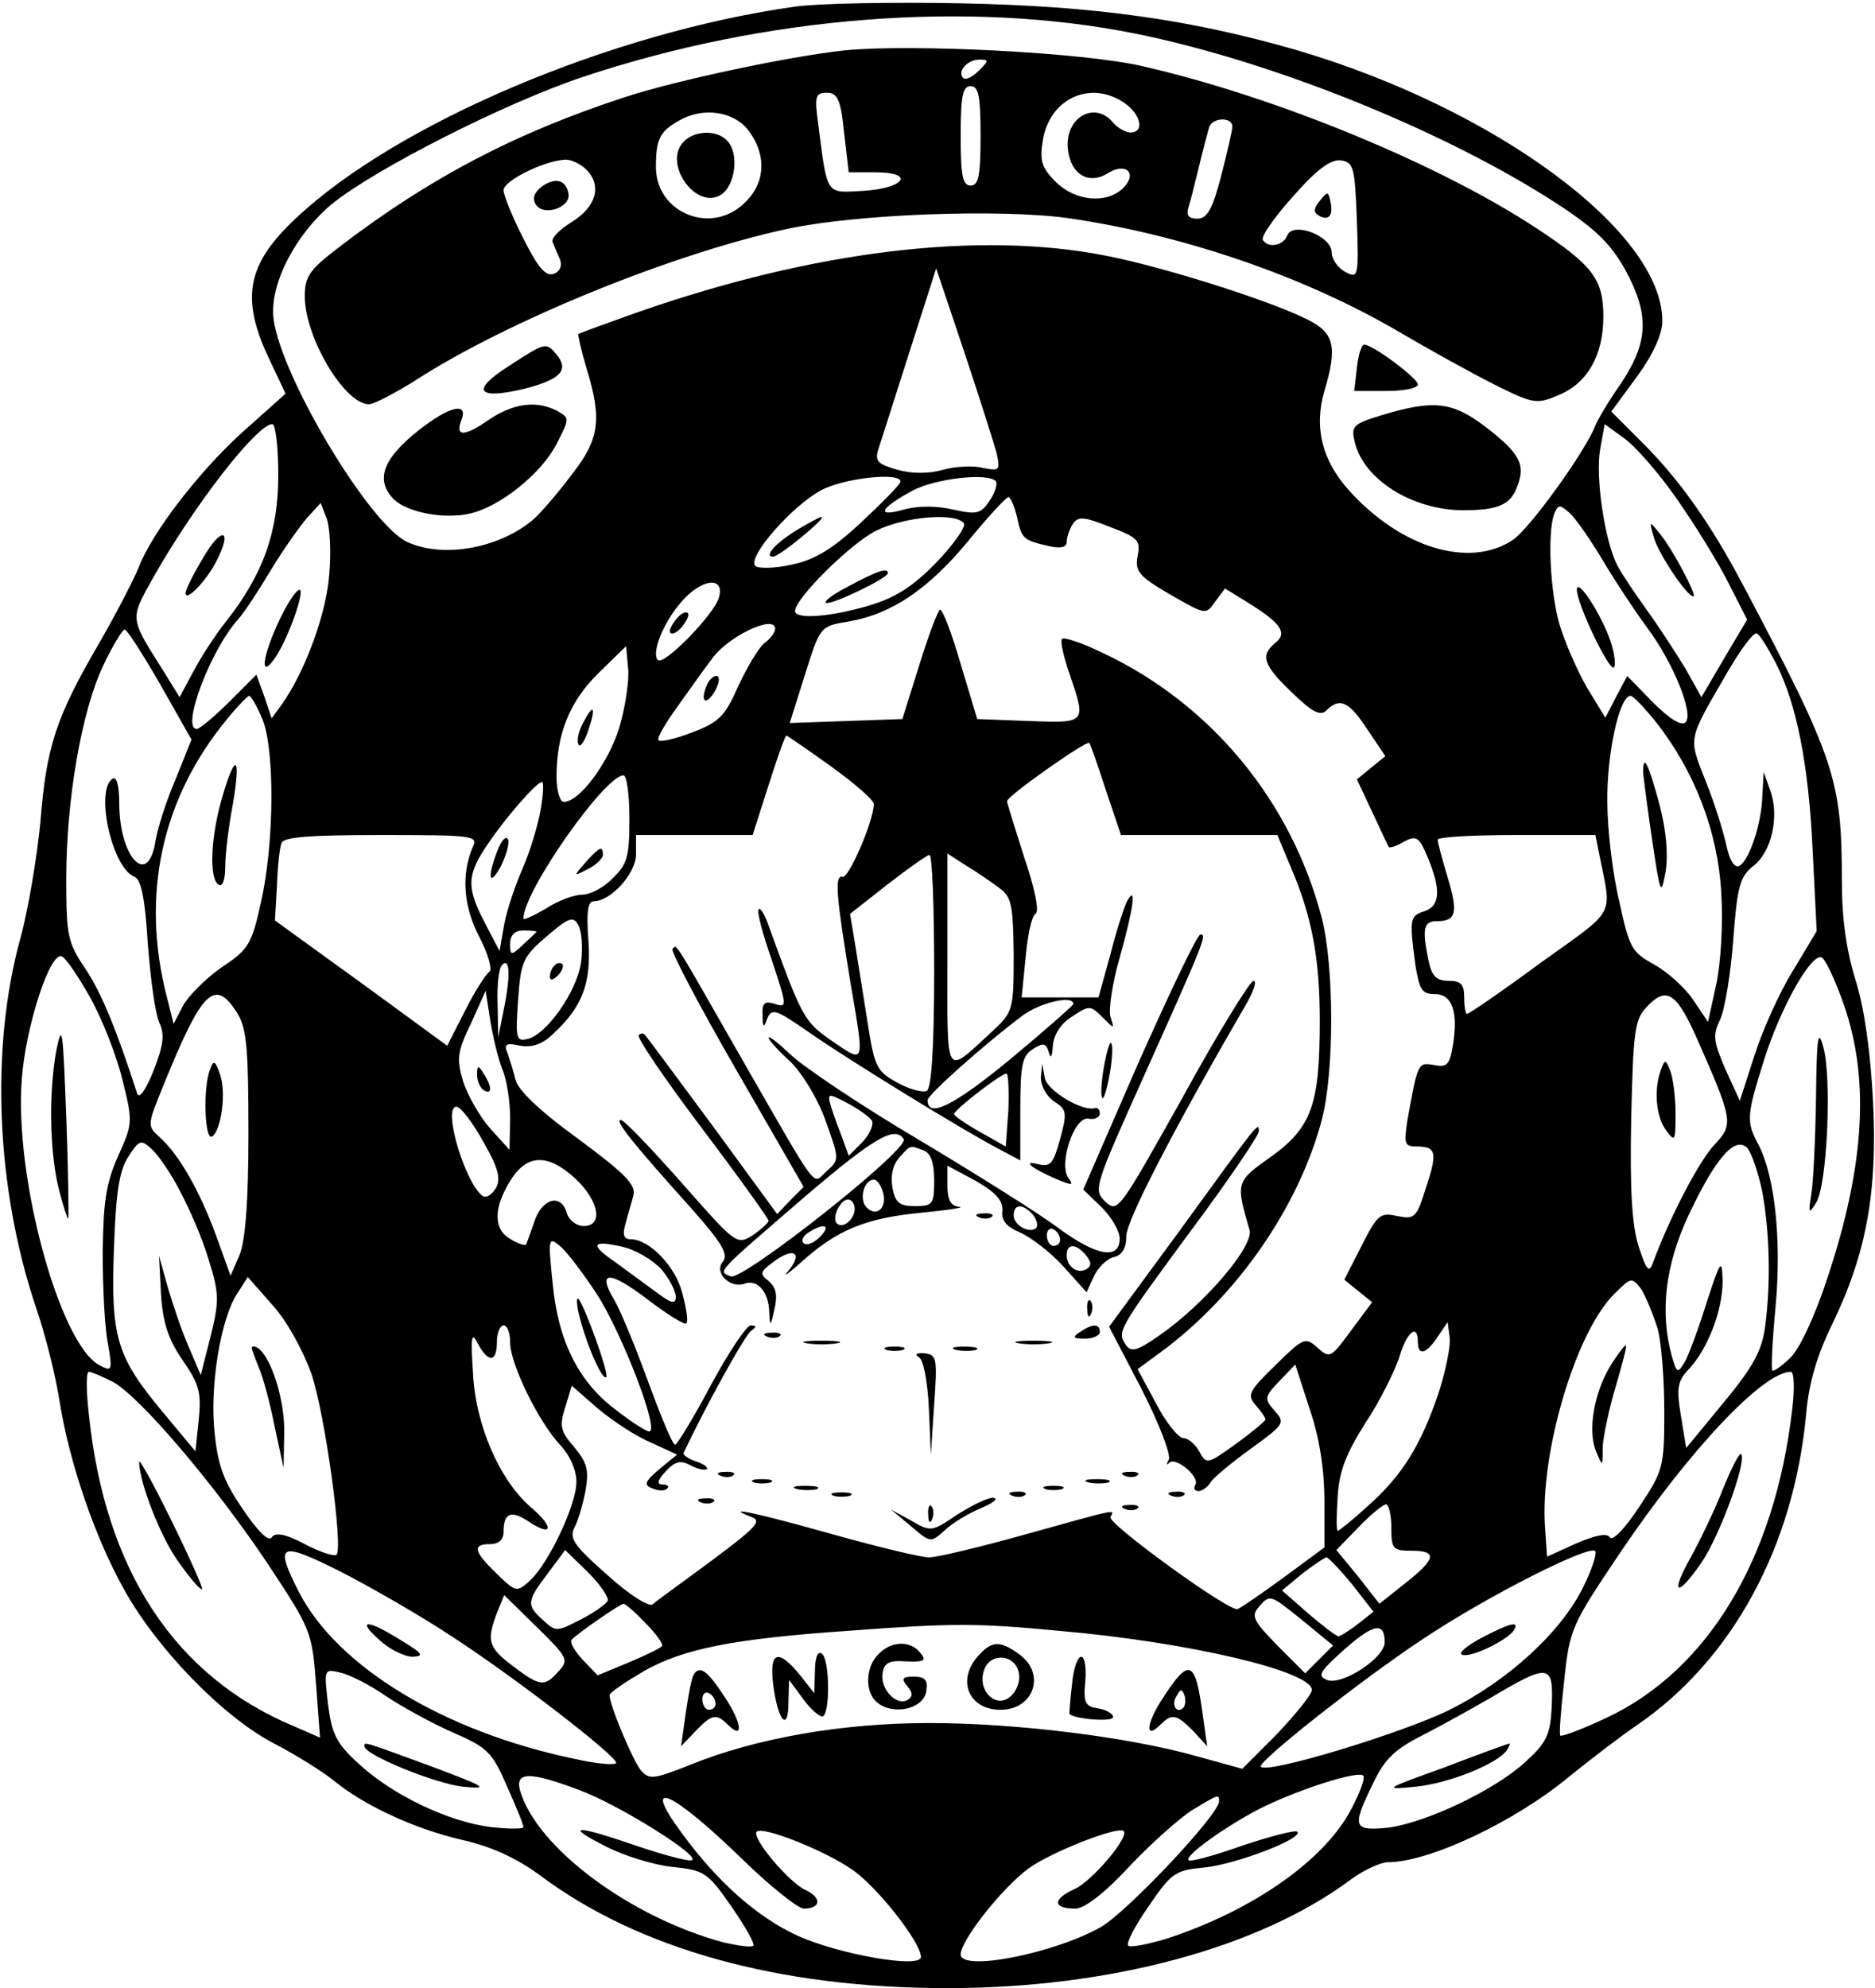 <?xml version="1.0" standalone="no"?>
<!DOCTYPE svg PUBLIC "-//W3C//DTD SVG 20010904//EN"
 "http://www.w3.org/TR/2001/REC-SVG-20010904/DTD/svg10.dtd">
<svg version="1.0" xmlns="http://www.w3.org/2000/svg"
 width="283pt" height="300pt" viewBox="0 0 283 300"
 preserveAspectRatio="xMidYMid meet">

<g transform="translate(0,300) scale(0.1,-0.1)"
fill="#000000" stroke="none">
<path d="M1200 2990 c-278 -39 -601 -176 -753 -319 -74 -69 -84 -120 -42 -210
l26 -55 -66 -59 c-65 -59 -136 -151 -156 -204 -6 -15 -32 -66 -59 -113 -66
-113 -80 -157 -89 -270 -5 -52 -18 -131 -30 -175 -46 -166 -37 -378 23 -557
14 -40 30 -104 36 -143 15 -94 54 -206 97 -283 49 -89 149 -192 225 -232 35
-18 76 -44 92 -57 45 -37 120 -72 192 -89 45 -10 82 -27 118 -53 149 -112 361
-171 616 -171 246 0 471 61 609 164 19 14 45 26 56 26 62 0 191 61 272 128 32
26 79 62 104 79 143 98 236 268 255 468 4 49 17 91 40 138 51 106 68 198 61
336 -4 76 -13 139 -26 181 -14 45 -21 92 -21 151 0 152 -10 183 -148 444 -50
95 -97 161 -153 217 l-47 47 39 53 c24 33 38 64 38 83 1 135 -253 322 -554
410 -160 46 -304 66 -505 70 -102 2 -214 0 -250 -5z m515 -41 c207 -42 467
-147 636 -257 58 -38 80 -60 102 -99 37 -68 35 -109 -6 -171 -19 -27 -36 -56
-39 -64 -15 -39 -100 -157 -125 -173 -65 -43 -168 -12 -246 74 -42 46 -54 97
-38 151 20 67 15 88 -26 108 -55 28 -216 79 -303 96 -191 38 -441 8 -707 -85
-48 -17 -89 -32 -90 -33 -1 -1 4 -24 12 -51 24 -77 20 -108 -22 -161 -20 -27
-46 -57 -57 -67 -51 -44 -136 -60 -191 -35 -57 26 -190 248 -202 336 -7 52 33
129 89 175 66 53 261 152 378 191 276 92 583 116 835 65z m-211 -632 c6 -27 5
-28 -21 -23 -15 4 -43 2 -60 -3 -21 -6 -46 -6 -68 0 -31 9 -35 13 -29 32 4 12
25 78 47 147 l40 125 42 -125 c23 -69 45 -138 49 -153z m-1084 -34 c0 -86 -23
-150 -79 -221 -16 -20 -38 -54 -49 -75 l-21 -39 -24 39 c-52 82 -51 78 -16
141 62 110 157 232 180 232 5 0 9 -35 9 -77z m2111 -36 c28 -40 63 -97 78
-127 l28 -55 -35 -59 -34 -58 -24 43 c-14 23 -40 63 -58 88 -18 25 -39 56 -45
68 -19 37 -33 132 -26 174 l7 39 29 -21 c17 -12 53 -53 80 -92z m-1172 26 c-1
-5 -28 -32 -60 -62 -43 -40 -70 -56 -104 -63 -26 -6 -51 -6 -55 -2 -13 13 56
91 99 114 35 19 122 28 120 13z m144 1 c3 -4 -1 -17 -9 -29 -13 -20 -19 -22
-55 -14 -25 6 -54 6 -75 0 -43 -12 -36 2 14 29 35 18 112 27 125 14z m32 -54
c7 -33 9 -35 48 -44 18 -4 27 -2 27 6 0 7 4 19 9 27 8 12 16 12 56 -4 42 -16
47 -20 42 -44 -4 -23 1 -30 49 -58 54 -31 54 -31 68 -11 l15 20 34 -21 c50
-31 61 -46 42 -61 -23 -19 -19 -33 25 -75 31 -30 43 -36 52 -27 20 20 34 14
62 -29 l27 -40 -21 -17 -22 -18 23 -49 c13 -28 24 -51 25 -53 1 -2 12 1 23 8
19 10 23 7 36 -24 20 -48 19 -73 -5 -81 -22 -7 -23 -11 -14 -79 6 -39 10 -46
29 -46 27 0 36 -26 28 -77 -5 -30 -9 -34 -29 -30 -24 4 -24 4 -40 -85 -5 -34
-4 -38 14 -38 30 0 32 -9 14 -63 -14 -45 -17 -47 -43 -42 -26 6 -30 2 -54 -45
l-26 -51 21 -17 21 -17 -32 -43 c-30 -41 -32 -42 -50 -26 -19 17 -21 16 -64
-26 -40 -39 -43 -45 -30 -60 8 -9 15 -19 15 -22 0 -2 -20 -19 -45 -37 -43 -31
-44 -31 -55 -11 -6 11 -17 20 -24 20 -7 0 -26 23 -41 52 l-28 52 34 25 c115
84 209 219 244 351 19 72 19 230 0 305 -46 176 -167 323 -331 400 -31 15 -58
24 -61 21 -3 -3 2 -26 11 -52 26 -76 26 -75 -61 -72 l-78 3 -25 83 c-13 45
-27 82 -31 82 -3 0 -17 -37 -31 -82 l-26 -83 -85 -3 -85 -3 23 73 c23 73 23
73 65 80 65 11 120 48 180 120 30 37 58 67 62 68 3 0 9 -13 13 -30z m-1038
-86 c-4 -59 -36 -146 -71 -196 l-16 -22 -11 33 -12 33 -41 -41 c-23 -23 -45
-41 -49 -41 -24 0 20 118 62 165 10 11 32 45 50 75 18 30 43 65 54 78 l21 23
9 -23 c5 -13 7 -51 4 -84z m1923 19 c19 -32 49 -77 66 -100 39 -52 71 -130 58
-143 -6 -6 -24 5 -49 30 l-39 40 -17 -32 -16 -31 -28 46 c-15 26 -33 68 -41
94 -14 48 -19 139 -8 168 6 14 8 14 23 1 9 -8 32 -41 51 -73z m-965 57 c3 -5
-16 -32 -42 -59 -36 -37 -62 -53 -102 -65 -58 -17 -111 -21 -111 -8 0 19 84
102 122 121 44 22 122 28 133 11z m-370 -112 c-7 -25 -83 -103 -92 -94 -10 10
7 54 33 85 31 38 69 43 59 9z m85 -47 c0 -5 -7 -15 -17 -22 -9 -8 -26 -37 -39
-65 -20 -45 -29 -54 -69 -69 -25 -10 -48 -15 -51 -12 -3 3 10 25 28 50 18 25
41 58 52 72 23 34 96 69 96 46z m-928 -84 l47 -83 -24 -60 c-14 -32 -28 -76
-31 -97 -12 -66 -54 -19 -54 61 0 26 -4 41 -10 37 -27 -17 -1 -135 33 -148 10
-4 16 -33 20 -100 4 -52 11 -105 17 -119 9 -19 7 -34 -8 -73 -12 -30 -22 -44
-25 -35 -31 96 -54 152 -78 188 -27 40 -29 50 -29 136 0 119 23 253 56 322 14
30 29 54 32 54 4 0 28 -38 54 -83z m2438 33 c32 -62 50 -155 56 -285 l6 -120
-36 -60 c-20 -32 -46 -90 -58 -128 l-22 -68 -22 48 c-18 42 -19 51 -8 74 7 14
16 68 20 120 6 81 10 96 30 112 28 21 40 75 26 114 l-10 28 -2 -35 c-1 -44
-21 -102 -36 -107 -7 -2 -14 11 -18 30 -4 19 -17 62 -31 97 -27 69 -29 60 33
167 20 34 39 60 44 57 5 -3 17 -23 28 -44z m-1745 -97 c-16 -53 -60 -113 -84
-113 -6 0 -11 17 -11 38 0 65 20 114 64 157 l41 40 3 -33 c2 -18 -4 -58 -13
-89z m-539 12 c19 -46 18 -188 -2 -276 -14 -64 -19 -72 -60 -99 -24 -17 -50
-43 -58 -58 l-14 -27 -10 40 c-40 154 -8 300 90 419 16 20 32 36 34 36 3 0 12
-16 20 -35z m2103 -4 c59 -75 94 -166 99 -259 3 -48 -1 -108 -8 -139 l-12 -55
-23 34 c-12 18 -39 42 -59 53 -33 18 -37 25 -52 95 -10 41 -18 109 -18 150 -1
71 18 160 35 160 4 0 21 -18 38 -39z m-1244 -68 c36 -26 65 -51 64 -57 -2 -29
-38 -111 -47 -109 -13 3 -10 -28 12 -162 21 -123 22 -120 -28 -86 -43 30 -45
34 -98 180 -5 13 -11 22 -13 19 -3 -3 6 -37 20 -77 23 -69 23 -72 5 -66 -16 5
-20 2 -19 -17 0 -19 2 -20 7 -5 7 16 13 14 62 -20 60 -42 236 -150 288 -177
l32 -17 0 78 c0 66 3 80 19 90 16 10 20 9 24 -5 3 -10 5 -7 6 9 1 16 11 33 26
43 30 20 30 20 51 -1 16 -16 16 -16 10 3 -3 11 3 51 14 89 21 75 26 112 11 85
-4 -8 -16 -44 -25 -80 l-18 -65 -58 0 -58 0 6 60 c3 33 9 63 15 66 6 4 -1 38
-17 85 -14 44 -26 82 -26 85 0 8 120 92 124 88 2 -2 13 -34 25 -71 l23 -68
118 0 118 0 20 -48 c32 -74 44 -138 44 -232 0 -126 -12 -161 -73 -205 -54 -38
-54 -39 -33 -111 7 -24 -68 -112 -136 -159 -34 -24 -43 -26 -51 -14 -13 20
-12 22 100 174 56 75 101 142 101 148 0 15 1 16 -118 -148 l-108 -147 49 -94
c27 -53 45 -100 41 -107 -4 -6 -3 -9 1 -4 10 9 47 -22 39 -34 -3 -5 -1 -9 5
-9 5 0 14 6 18 13 4 7 32 30 61 51 51 37 52 39 36 57 -16 18 -16 21 7 45 l24
25 22 -68 c15 -44 22 -92 22 -138 l0 -70 -61 -45 c-34 -25 -65 -46 -70 -48
-12 -5 -198 130 -192 139 7 12 13 13 -127 -26 -68 -19 -134 -35 -147 -35 -12
0 -78 16 -146 35 -117 33 -166 43 -122 26 17 -6 7 -16 -60 -66 -43 -32 -84
-61 -89 -66 -6 -4 -36 15 -69 45 -50 44 -57 55 -49 71 6 11 13 36 17 57 5 30
2 41 -17 64 -21 24 -23 32 -14 60 l10 33 40 -35 c23 -19 58 -42 80 -51 l39
-18 -27 -22 c-22 -19 -24 -24 -10 -29 9 -4 19 -4 22 0 4 3 0 6 -7 6 -9 0 -8 6
5 20 14 15 22 17 37 9 11 -6 22 -8 25 -6 2 3 -5 8 -17 12 -12 4 -20 10 -18 13
32 68 93 179 102 184 8 6 8 8 -1 8 -6 0 -33 -40 -60 -90 -26 -49 -51 -90 -54
-90 -4 0 -21 42 -40 93 -18 50 -41 106 -51 124 -28 46 -9 47 51 1 29 -22 55
-38 57 -35 3 3 0 23 -6 45 -10 41 -50 82 -78 82 -10 0 -13 6 -8 23 3 12 9 31
12 43 4 16 -11 32 -84 86 -58 42 -91 74 -94 89 -3 13 -9 31 -12 40 -6 13 -2
16 19 11 18 -3 34 2 51 19 43 40 57 76 52 141 -3 40 -1 58 8 58 26 0 64 42 64
71 l0 29 88 0 88 0 24 75 c13 41 25 75 27 75 1 0 32 -21 68 -47z m-305 -78 c0
-57 -3 -69 -25 -90 -13 -14 -34 -25 -46 -25 -12 0 -37 -9 -55 -21 -19 -11 -34
-18 -34 -15 0 41 123 216 151 216 5 0 9 -29 9 -65z m-134 13 c-4 -23 -16 -63
-27 -88 -11 -25 -24 -63 -28 -85 l-7 -40 -22 42 c-28 54 -28 72 4 119 26 39
74 94 82 94 3 0 2 -19 -2 -42z m-102 -55 c-18 -42 -15 -89 9 -136 14 -26 20
-50 16 -53 -5 -3 -22 -29 -37 -59 l-27 -53 -130 95 -130 94 3 52 c1 29 4 58 7
65 3 9 43 12 151 12 135 0 146 -1 138 -17z m1700 -13 c19 -95 27 -80 -89 -163
-58 -43 -108 -77 -111 -77 -2 0 -4 11 -4 25 0 20 -5 25 -24 25 -18 0 -25 7
-30 31 -10 49 -7 59 13 59 29 0 32 13 16 66 -8 27 -15 52 -15 57 0 4 54 7 119
7 l119 0 6 -30z m-1004 -174 c0 -115 -4 -177 -11 -182 -6 -3 -26 2 -44 12 -31
17 -35 23 -45 88 -6 39 -15 93 -19 119 l-8 48 56 44 c31 24 59 44 64 45 4 0 7
-78 7 -174z m97 125 c20 -14 22 -25 23 -102 0 -83 -1 -86 -32 -115 -73 -67
-68 -75 -68 106 l0 162 28 -18 c15 -9 37 -24 49 -33z m-630 -113 c-6 -44 -53
-111 -82 -116 -16 -4 -17 3 -13 59 4 58 7 65 43 96 34 29 40 31 48 17 5 -9 7
-34 4 -56z m-67 46 c0 0 -9 -9 -20 -19 -19 -18 -20 -17 -20 1 0 13 7 20 20 20
11 0 20 -1 20 -2z m-674 -99 c18 -32 40 -88 49 -125 16 -64 15 -66 -7 -115
-18 -41 -22 -68 -23 -145 0 -52 3 -114 8 -138 7 -41 6 -42 -13 -32 -60 32
-129 284 -117 433 6 78 42 190 60 184 6 -2 25 -30 43 -62z m2643 0 c44 -116
37 -250 -21 -424 -18 -55 -41 -105 -55 -119 -13 -13 -26 -22 -28 -20 -2 2 0
45 5 97 9 100 -1 194 -25 242 -20 37 -19 45 8 131 25 79 72 162 87 153 5 -3
18 -30 29 -60z m-2018 -15 l-9 -45 -1 51 c-1 28 2 54 7 58 11 12 13 -15 3 -64z
m-404 -7 c15 -23 18 -50 18 -183 0 -106 -5 -165 -14 -185 l-13 -30 -22 61
c-25 68 -56 122 -85 148 -19 17 -19 18 6 79 58 143 77 161 110 110z m401 -86
c7 -16 12 -49 12 -75 l-1 -47 -29 32 c-16 18 -34 50 -41 71 -10 34 -9 45 12
88 l22 49 7 -45 c4 -25 12 -58 18 -73z m1801 51 c57 -129 58 -134 29 -165 -23
-24 -67 -108 -93 -178 -6 -17 -10 -12 -22 25 -10 32 -13 86 -11 191 3 128 5
150 22 168 30 33 45 25 75 -41z m-939 47 c0 -2 -43 -40 -96 -84 -85 -70 -124
-89 -124 -61 0 8 89 87 144 128 26 19 76 31 76 17z m-98 -160 l-4 -55 -39 22
c-21 12 -39 24 -39 27 1 7 71 61 79 61 3 0 4 -25 3 -55z m-793 -47 c23 -40 27
-56 20 -70 -6 -10 -14 -16 -20 -13 -26 17 -62 135 -40 135 6 0 24 -23 40 -52z
m-457 -76 c14 -26 34 -72 43 -103 16 -51 16 -62 3 -115 l-15 -59 -17 40 c-10
22 -24 63 -32 90 l-14 50 3 -58 c3 -44 11 -68 33 -100 25 -36 28 -49 24 -89
l-5 -48 -50 60 c-69 83 -78 112 -73 246 3 85 8 118 22 139 16 25 19 26 35 11
10 -9 30 -38 43 -64z m2388 -1 c11 -61 13 -137 4 -204 -5 -36 -19 -61 -63
-114 l-56 -68 -8 49 c-7 42 -5 52 12 70 29 31 51 89 51 133 -1 35 -3 32 -24
-32 -12 -39 -27 -79 -33 -90 -11 -18 -12 -18 -20 10 -18 66 -9 137 25 210 41
87 70 121 89 103 7 -8 17 -38 23 -67z m-1791 20 c35 -33 42 -71 12 -71 -11 0
-23 9 -26 21 -9 29 -38 20 -49 -16 -6 -17 -11 -31 -12 -33 -1 -2 -12 1 -23 8
-26 14 -27 46 -1 88 25 41 57 42 99 3z m32 -174 c38 -59 95 -207 79 -207 -5 0
-28 15 -51 33 -56 42 -87 104 -95 192 -7 67 -6 69 11 55 10 -8 35 -41 56 -73z
m97 38 c12 -14 22 -33 22 -42 0 -12 -7 -10 -32 9 -18 13 -45 33 -60 44 -38 26
-35 33 10 23 20 -4 47 -20 60 -34z m-528 -158 c21 -62 48 -262 38 -273 -4 -3
-25 4 -48 16 -30 16 -45 18 -50 10 -4 -7 -21 9 -43 42 -29 42 -38 66 -43 115
-8 70 9 173 34 211 l16 25 37 -42 c22 -24 46 -68 59 -104z m2032 68 c6 -22 10
-79 10 -126 0 -83 -2 -89 -38 -143 -21 -32 -40 -52 -44 -46 -4 7 -21 4 -51 -9
l-44 -20 -3 44 c-8 112 46 294 104 352 26 26 27 26 41 8 7 -11 18 -38 25 -60z
m-1732 -21 c0 -32 43 -120 76 -155 14 -15 24 -37 24 -55 0 -35 -42 -123 -70
-149 -20 -18 -21 -18 -50 10 -35 34 -38 45 -10 45 13 0 20 7 20 18 0 29 11 34
38 16 36 -24 39 -9 4 21 -47 40 -84 123 -88 202 -4 57 -2 64 7 46 16 -30 29
-29 29 2 0 14 5 25 10 25 6 0 10 -12 10 -26z m1401 -77 c-27 -79 -55 -124
-107 -170 -23 -21 -43 -37 -45 -37 -2 0 -2 23 0 51 2 39 13 66 42 112 22 33
44 78 51 99 11 38 28 52 28 23 0 -22 13 -18 30 8 l15 22 3 -23 c2 -12 -6 -51
-17 -85z m-2001 18 c40 -21 155 -156 235 -276 64 -97 66 -101 72 -180 l6 -81
-39 17 c-180 75 -286 236 -310 472 -4 35 -4 63 0 63 4 0 20 -7 36 -15z m2535
-42 c-26 -225 -127 -393 -280 -465 -36 -17 -68 -29 -70 -27 -2 2 1 40 6 84 8
77 11 83 85 193 104 154 215 272 257 272 5 0 6 -26 2 -57z m-605 -178 c0 -32
2 -35 30 -35 40 0 38 -12 -9 -49 l-39 -31 -32 41 -33 40 34 35 c18 19 37 34
41 34 4 0 8 -16 8 -35z m-1420 -163 c93 -60 250 -181 250 -192 0 -4 -28 -2
-63 6 -197 41 -358 139 -416 252 -37 73 -30 77 62 31 45 -23 120 -66 167 -97z
m1710 74 c-33 -68 -113 -142 -204 -187 -72 -35 -273 -96 -283 -85 -7 6 150
130 242 191 98 66 259 147 263 134 2 -5 -6 -29 -18 -53z m-1473 -22 c-3 -5
-21 -18 -41 -28 -35 -18 -37 -19 -56 -1 -26 23 -25 29 7 71 l26 35 35 -34 c19
-19 32 -39 29 -43z m1124 25 l32 -41 -24 -19 c-13 -10 -26 -18 -29 -18 -3 0
-23 15 -45 34 l-40 35 30 25 c17 13 33 24 37 25 3 0 21 -19 39 -41z m-1198
-131 c-21 -24 -28 -23 -69 8 -37 28 -40 38 -24 80 l11 27 49 -48 c47 -46 49
-50 33 -67z m1124 76 l45 -37 -21 -21 -21 -21 -42 42 c-35 36 -40 44 -29 57
18 21 17 21 68 -20z m-992 -4 c16 -16 27 -32 24 -34 -2 -3 -25 -14 -51 -25
l-46 -19 -23 24 c-12 13 -20 27 -16 30 11 11 72 53 78 54 3 0 18 -13 34 -30z
m625 -11 c195 -17 380 -61 380 -89 0 -7 -24 -36 -52 -66 l-53 -53 -69 19
c-103 29 -272 50 -404 50 -131 0 -262 -23 -360 -63 -56 -22 -62 -23 -75 -8
-12 15 -47 98 -47 113 0 4 24 20 53 37 59 33 133 48 305 60 160 12 196 12 322
0z m490 -17 c0 -24 -65 -66 -87 -57 -15 6 -12 12 26 46 44 39 61 42 61 11z
m-1508 -81 c24 -16 69 -41 101 -55 53 -23 60 -30 82 -81 14 -31 25 -58 25 -62
0 -3 -22 -3 -49 0 -64 8 -148 48 -199 95 -35 32 -41 45 -47 91 -6 53 -6 53 19
47 14 -3 45 -19 68 -35z m1760 -17 c-2 -42 -8 -54 -40 -83 -47 -43 -151 -92
-208 -99 -52 -5 -54 1 -21 68 17 36 33 51 75 72 29 15 74 40 100 55 91 54 97
53 94 -13z m-301 -151 c-39 -78 -148 -155 -279 -198 -29 -9 -56 -14 -59 -11
-4 3 10 30 31 60 34 50 40 54 84 58 48 5 150 44 140 54 -3 3 -41 -7 -83 -21
-42 -15 -79 -25 -81 -22 -7 6 54 50 106 77 59 30 154 60 158 50 2 -5 -6 -26
-17 -47z m-1167 26 c60 -22 186 -101 170 -106 -5 -2 -43 8 -84 22 -93 32 -109
31 -46 -1 27 -14 72 -28 100 -31 49 -5 54 -8 90 -60 21 -30 36 -57 33 -59 -3
-3 -23 0 -45 5 -141 38 -282 143 -307 229 -8 29 15 29 89 1z m247 -105 c42
-41 84 -74 92 -74 26 0 28 16 3 28 -25 11 -82 79 -74 88 9 9 102 -28 144 -57
38 -26 104 -110 104 -132 0 -18 -124 4 -186 32 -61 28 -121 81 -175 155 -63
85 -16 65 92 -40z m719 88 c0 -20 -136 -164 -177 -189 -69 -40 -213 -69 -213
-42 0 21 63 101 103 130 35 25 135 64 143 56 9 -9 -49 -77 -75 -88 -33 -15
-32 -29 2 -29 14 0 44 23 82 64 33 35 76 73 95 85 40 24 40 24 40 13z"/>
<path d="M1275 2924 c-84 -9 -253 -45 -330 -70 -166 -54 -296 -122 -432 -226
-46 -35 -53 -45 -53 -75 0 -62 60 -163 97 -163 7 0 38 16 70 36 139 90 390
192 563 229 104 22 318 30 421 16 174 -25 358 -88 501 -172 46 -27 111 -63
145 -80 58 -29 63 -29 96 -15 43 18 67 60 67 118 0 56 -15 77 -100 133 -147
97 -394 199 -595 245 -89 21 -350 34 -450 24z m202 -31 c-9 -9 -19 -14 -23
-11 -10 10 6 28 24 28 15 0 15 -1 -1 -17z m3 -98 c0 -60 -3 -75 -15 -75 -12 0
-15 15 -15 75 0 60 3 75 15 75 12 0 15 -15 15 -75z m-206 5 l7 -60 40 0 c61 0
45 -24 -18 -28 -57 -3 -54 -9 -68 101 -6 42 -4 47 13 47 16 0 21 -10 26 -60z
m424 44 c24 -17 30 -44 8 -44 -7 0 -19 7 -26 15 -28 34 -74 7 -68 -41 4 -37
31 -53 59 -36 28 18 47 1 24 -22 -25 -24 -72 -20 -102 10 -21 21 -24 32 -19
62 10 64 73 92 124 56z m-569 -40 c28 -36 27 -79 -4 -109 -50 -51 -135 -17
-135 53 0 42 6 54 35 70 36 21 82 14 104 -14z m731 5 c0 -6 -8 -40 -17 -75
-13 -50 -21 -64 -36 -64 -13 0 -17 5 -13 18 3 9 10 37 16 62 6 25 13 51 15 58
5 15 35 16 35 1z m-975 -65 c24 -24 15 -56 -22 -79 -18 -11 -31 -24 -29 -30 2
-5 7 -17 11 -26 4 -10 0 -19 -9 -22 -12 -5 -24 9 -46 53 -17 33 -30 66 -30 73
0 14 60 44 92 46 9 1 24 -6 33 -15z m1163 -77 c3 -86 2 -88 -18 -77 -11 6 -20
19 -20 29 0 25 -58 47 -67 26 -6 -16 -29 -20 -37 -7 -3 5 18 35 46 66 36 41
57 56 72 54 19 -3 21 -10 24 -91z"/>
<path d="M1030 2784 c-28 -33 21 -101 58 -78 21 13 28 60 11 80 -15 19 -53 18
-69 -2z"/>
<path d="M817 2718 c-11 -9 -14 -18 -8 -27 12 -18 53 -4 49 17 -4 21 -20 25
-41 10z"/>
<path d="M1992 2697 c-9 -11 -10 -17 -2 -22 15 -9 23 -1 18 21 -3 15 -4 16
-16 1z"/>
<path d="M767 2447 c-58 -37 -46 -51 27 -33 53 14 65 28 46 51 -16 19 -16 19
-73 -18z"/>
<path d="M2048 2445 l-4 -35 48 0 c26 0 48 4 48 10 0 9 -68 60 -81 60 -4 0 -9
-16 -11 -35z"/>
<path d="M631 2350 c-54 -43 -65 -75 -36 -104 20 -19 75 -30 114 -21 45 10
108 60 131 105 20 39 20 39 1 50 -31 16 -66 12 -104 -14 -36 -25 -50 -25 -41
-1 12 29 -17 23 -65 -15z"/>
<path d="M2087 2374 c-46 -14 -48 -17 -42 -42 14 -56 86 -101 162 -102 54 0
73 8 83 36 13 33 4 50 -48 90 -50 38 -78 41 -155 18z"/>
<path d="M307 2159 c-15 -25 -27 -49 -27 -54 0 -14 31 18 46 47 26 50 9 55
-19 7z"/>
<path d="M2496 2190 c6 -24 50 -90 60 -90 6 0 -31 71 -51 95 -16 20 -16 19 -9
-5z"/>
<path d="M1204 2201 c-33 -20 -52 -41 -37 -41 9 0 81 59 73 60 -3 0 -19 -9
-36 -19z"/>
<path d="M422 2065 c-26 -55 -31 -92 -7 -58 20 29 46 103 37 103 -5 0 -18 -20
-30 -45z"/>
<path d="M2380 2110 c0 -21 49 -124 56 -117 3 3 1 21 -5 39 -14 41 -51 98 -51
78z"/>
<path d="M1280 2115 c-25 -13 -39 -24 -32 -25 14 0 92 38 92 45 0 9 -15 4 -60
-20z"/>
<path d="M1020 2065 c-7 -9 -11 -18 -8 -20 3 -3 11 1 18 10 7 9 11 18 8 20 -3
3 -11 -1 -18 -10z"/>
<path d="M1066 1964 c-10 -25 1 -29 14 -5 6 12 7 21 1 21 -5 0 -12 -7 -15 -16z"/>
<path d="M880 1909 c-6 -11 -10 -25 -7 -32 2 -6 9 3 15 21 12 36 8 42 -8 11z"/>
<path d="M336 1799 c-18 -60 -21 -125 -6 -134 6 -4 10 8 10 28 0 18 5 59 11
91 13 75 5 83 -15 15z"/>
<path d="M2480 1834 c1 -10 7 -57 14 -104 12 -80 13 -83 20 -45 4 26 1 61 -9
100 -17 63 -25 80 -25 49z"/>
<path d="M1719 1398 l-84 -193 28 -27 c15 -15 27 -36 27 -47 0 -33 -36 -26
-94 17 -28 21 -122 80 -209 132 -88 52 -174 110 -193 128 -19 18 -34 30 -34
26 0 -3 15 -20 33 -36 18 -18 41 -55 53 -89 21 -58 21 -59 2 -76 -23 -20 -8
-40 -130 172 -104 182 -96 170 -103 163 -3 -3 40 -85 96 -182 l102 -177 -20
-20 -20 -21 -98 134 c-54 73 -100 135 -102 137 -2 2 -6 2 -9 -1 -3 -4 40 -67
95 -140 56 -74 101 -137 101 -140 0 -3 -11 -13 -24 -22 -24 -15 -25 -14 -107
79 -46 52 -87 95 -92 95 -10 0 17 -34 107 -134 46 -52 56 -69 47 -80 -14 -16
11 -41 33 -33 19 7 36 -12 37 -42 1 -24 2 -24 8 4 5 21 2 33 -9 42 -13 10 -13
14 5 27 33 26 49 16 23 -14 -7 -8 3 -1 22 16 53 48 97 66 180 74 41 4 67 8 58
9 -13 1 -18 10 -18 32 l0 30 43 -23 c31 -18 41 -30 40 -45 -2 -15 6 -24 27
-33 16 -7 46 -30 65 -51 l35 -39 11 24 c6 13 20 27 30 29 13 3 19 14 19 32 0
23 72 162 177 343 14 23 21 42 15 42 -5 0 -54 -79 -107 -176 -96 -171 -98
-175 -117 -157 -18 18 -16 23 58 188 92 205 96 215 86 215 -5 0 -46 -87 -93
-192z m-403 -89 c3 -6 -3 -20 -14 -32 l-21 -21 -9 25 c-5 13 -13 34 -17 47 -7
23 -6 23 23 8 17 -9 34 -21 38 -27z m48 -28 c9 -15 -243 -214 -261 -207 -20 8
-24 3 115 123 101 86 133 105 146 84z m30 -17 c11 -4 16 -19 16 -45 0 -36 -2
-39 -29 -39 -23 0 -30 5 -34 28 -3 17 0 33 10 45 18 20 16 19 37 11z m-61 -64
c6 -23 -10 -37 -25 -22 -12 12 -4 42 11 42 5 0 11 -9 14 -20z m-43 -24 c0 -16
-18 -31 -27 -22 -8 8 5 36 17 36 5 0 10 -6 10 -14z m269 -9 c6 -8 8 -16 5 -20
-10 -9 -34 4 -34 19 0 18 14 18 29 1z m-322 -34 c-9 -9 -20 -13 -24 -9 -4 4
-1 11 7 16 25 16 35 11 17 -7z m363 -4 c0 -5 -4 -9 -10 -9 -5 0 -10 7 -10 16
0 8 5 12 10 9 6 -3 10 -10 10 -16z m39 -23 c8 -10 9 -16 1 -21 -13 -8 -30 3
-30 21 0 18 14 18 29 0z"/>
<path d="M1666 1389 c-4 -23 -5 -44 -2 -46 2 -2 7 14 11 37 4 23 5 43 2 46 -2
3 -7 -14 -11 -37z"/>
<path d="M1571 1374 c0 -12 8 -28 20 -36 19 -12 20 -17 9 -57 -10 -36 -14 -42
-32 -38 -27 7 -11 -6 26 -22 24 -10 27 -10 19 1 -16 20 8 94 30 90 9 -2 17 2
17 8 0 5 -3 9 -7 8 -19 -6 -72 26 -76 45 l-4 22 -2 -21z"/>
<path d="M1478 1163 c7 -3 16 -2 19 1 4 3 -2 6 -13 5 -11 0 -14 -3 -6 -6z"/>
<path d="M1641 1024 c0 -11 3 -14 6 -6 3 7 2 16 -1 19 -3 4 -6 -2 -5 -13z"/>
<path d="M1630 990 c-12 -8 -11 -10 8 -10 12 0 22 5 22 10 0 13 -11 13 -30 0z"/>
<path d="M1158 983 c7 -3 16 -2 19 1 4 3 -2 6 -13 5 -11 0 -14 -3 -6 -6z"/>
<path d="M1218 973 c12 -2 32 -2 45 0 12 2 2 4 -23 4 -25 0 -35 -2 -22 -4z"/>
<path d="M1538 973 c12 -2 32 -2 45 0 12 2 2 4 -23 4 -25 0 -35 -2 -22 -4z"/>
<path d="M1338 963 c6 -2 18 -2 25 0 6 3 1 5 -13 5 -14 0 -19 -2 -12 -5z"/>
<path d="M1443 963 c9 -2 23 -2 30 0 6 3 -1 5 -18 5 -16 0 -22 -2 -12 -5z"/>
<path d="M1387 952 c7 -4 13 -37 15 -77 l3 -70 5 76 c5 70 4 75 -15 77 -12 1
-15 -2 -8 -6z"/>
<path d="M1088 773 c7 -3 16 -2 19 1 4 3 -2 6 -13 5 -11 0 -14 -3 -6 -6z"/>
<path d="M1698 773 c7 -3 16 -2 19 1 4 3 -2 6 -13 5 -11 0 -14 -3 -6 -6z"/>
<path d="M1138 763 c6 -2 18 -2 25 0 6 3 1 5 -13 5 -14 0 -19 -2 -12 -5z"/>
<path d="M1643 763 c9 -2 23 -2 30 0 6 3 -1 5 -18 5 -16 0 -22 -2 -12 -5z"/>
<path d="M1203 753 c9 -2 23 -2 30 0 6 3 -1 5 -18 5 -16 0 -22 -2 -12 -5z"/>
<path d="M1578 753 c6 -2 18 -2 25 0 6 3 1 5 -13 5 -14 0 -19 -2 -12 -5z"/>
<path d="M1258 743 c6 -2 18 -2 25 0 6 3 1 5 -13 5 -14 0 -19 -2 -12 -5z"/>
<path d="M1528 743 c7 -3 16 -2 19 1 4 3 -2 6 -13 5 -11 0 -14 -3 -6 -6z"/>
<path d="M1768 743 c7 -3 16 -2 19 1 4 3 -2 6 -13 5 -11 0 -14 -3 -6 -6z"/>
<path d="M1058 733 c7 -3 16 -2 19 1 4 3 -2 6 -13 5 -11 0 -14 -3 -6 -6z"/>
<path d="M1444 714 c-37 -25 -39 -26 -68 -9 l-31 17 30 -25 c29 -25 30 -25 50
-7 11 11 36 26 55 34 19 8 28 15 19 16 -9 0 -33 -12 -55 -26z"/>
<path d="M1401 714 c0 -11 3 -14 6 -6 3 7 2 16 -1 19 -3 4 -6 -2 -5 -13z"/>
<path d="M1698 723 c7 -3 16 -2 19 1 4 3 -2 6 -13 5 -11 0 -14 -3 -6 -6z"/>
<path d="M884 1699 c-19 -22 -19 -22 4 -10 12 6 22 16 22 21 0 15 -5 12 -26
-11z"/>
<path d="M751 1717 c-16 -41 -13 -57 5 -24 8 16 13 34 11 40 -3 7 -10 -1 -16
-16z"/>
<path d="M837 1543 c-4 -3 -7 -11 -7 -17 0 -6 5 -5 12 2 6 6 9 14 7 17 -3 3
-9 2 -12 -2z"/>
<path d="M85 1415 c-12 -66 -10 -159 5 -214 6 -23 12 -41 13 -40 1 2 0 72 -3
154 -5 131 -6 144 -15 100z"/>
<path d="M2741 1344 c-1 -61 -4 -127 -7 -145 -5 -30 -4 -32 7 -14 17 26 24
189 11 235 -8 29 -10 16 -11 -76z"/>
<path d="M317 1386 c-11 -27 -8 -108 3 -101 14 9 22 67 12 94 -7 21 -10 22
-15 7z"/>
<path d="M720 1378 c0 -9 5 -20 10 -23 13 -8 13 5 0 25 -8 13 -10 13 -10 -2z"/>
<path d="M2507 1386 c-11 -29 -8 -71 8 -92 13 -18 14 -16 14 26 0 25 -4 54 -8
64 -7 18 -8 18 -14 2z"/>
<path d="M874 1016 c10 -42 35 -100 41 -94 5 4 -33 109 -42 118 -3 3 -3 -8 1
-24z"/>
<path d="M380 966 c0 -3 5 -15 10 -28 6 -13 17 -52 24 -88 l14 -65 1 53 c1 50
-20 115 -40 128 -5 3 -9 3 -9 0z"/>
<path d="M2430 938 c-24 -40 -34 -97 -21 -128 10 -24 10 -24 10 7 1 17 10 59
20 92 10 34 17 61 15 61 -2 0 -13 -14 -24 -32z"/>
<path d="M210 794 c0 -30 33 -116 61 -153 17 -24 32 -41 34 -39 2 1 -19 48
-46 103 -27 55 -49 95 -49 89z"/>
<path d="M2600 752 c-12 -31 -34 -76 -47 -100 -33 -58 -23 -65 15 -10 28 41
69 154 60 164 -3 2 -15 -22 -28 -54z"/>
<path d="M573 525 c15 -14 38 -25 50 -25 18 1 15 5 -18 25 -51 32 -68 32 -32
0z"/>
<path d="M2235 528 c-22 -12 -35 -23 -28 -25 13 -5 68 22 78 37 9 15 -6 11
-50 -12z"/>
<path d="M1326 504 c-20 -19 -21 -58 -2 -73 24 -20 70 -10 74 17 3 17 -2 22
-19 22 -17 0 -19 -3 -10 -14 9 -10 9 -16 1 -21 -16 -10 -41 15 -38 39 2 17 10
21 36 19 27 -1 31 1 21 13 -15 19 -44 18 -63 -2z"/>
<path d="M1477 502 c-34 -37 -15 -82 33 -82 51 0 69 55 28 84 -29 21 -41 20
-61 -2z m61 -28 c2 -11 -4 -27 -13 -34 -22 -19 -50 9 -40 39 9 29 49 25 53 -5z"/>
<path d="M1230 478 l-1 -33 -22 28 c-33 40 -46 35 -40 -15 7 -55 23 -73 23
-27 l1 34 20 -27 c11 -16 25 -28 30 -28 12 0 12 87 -1 95 -6 4 -10 -7 -10 -27z"/>
<path d="M1618 458 c-3 -24 -4 -44 -4 -44 6 -8 66 -13 66 -5 0 5 -10 11 -22
13 -20 3 -23 8 -20 41 2 20 -1 37 -6 37 -6 0 -12 -19 -14 -42z"/>
<path d="M1047 473 c-3 -5 -8 -30 -12 -58 l-7 -50 22 23 c24 25 31 27 48 10
25 -25 22 2 -4 41 -26 40 -38 49 -47 34z m33 -44 c0 -5 -4 -9 -10 -9 -5 0 -10
7 -10 16 0 8 5 12 10 9 6 -3 10 -10 10 -16z"/>
<path d="M1756 439 c-26 -39 -29 -66 -4 -41 17 17 24 15 49 -10 l21 -23 -7 50
c-11 80 -20 84 -59 24z m30 -16 c-10 -10 -19 5 -10 18 6 11 8 11 12 0 2 -7 1
-15 -2 -18z"/>
<path d="M550 365 c0 -13 106 -56 148 -61 42 -4 37 -1 -48 31 -104 38 -100 37
-100 30z"/>
<path d="M2180 333 c-92 -33 -93 -34 -43 -29 50 5 125 35 138 56 3 5 5 10 3 9
-2 0 -46 -16 -98 -36z"/>
</g>
</svg>
